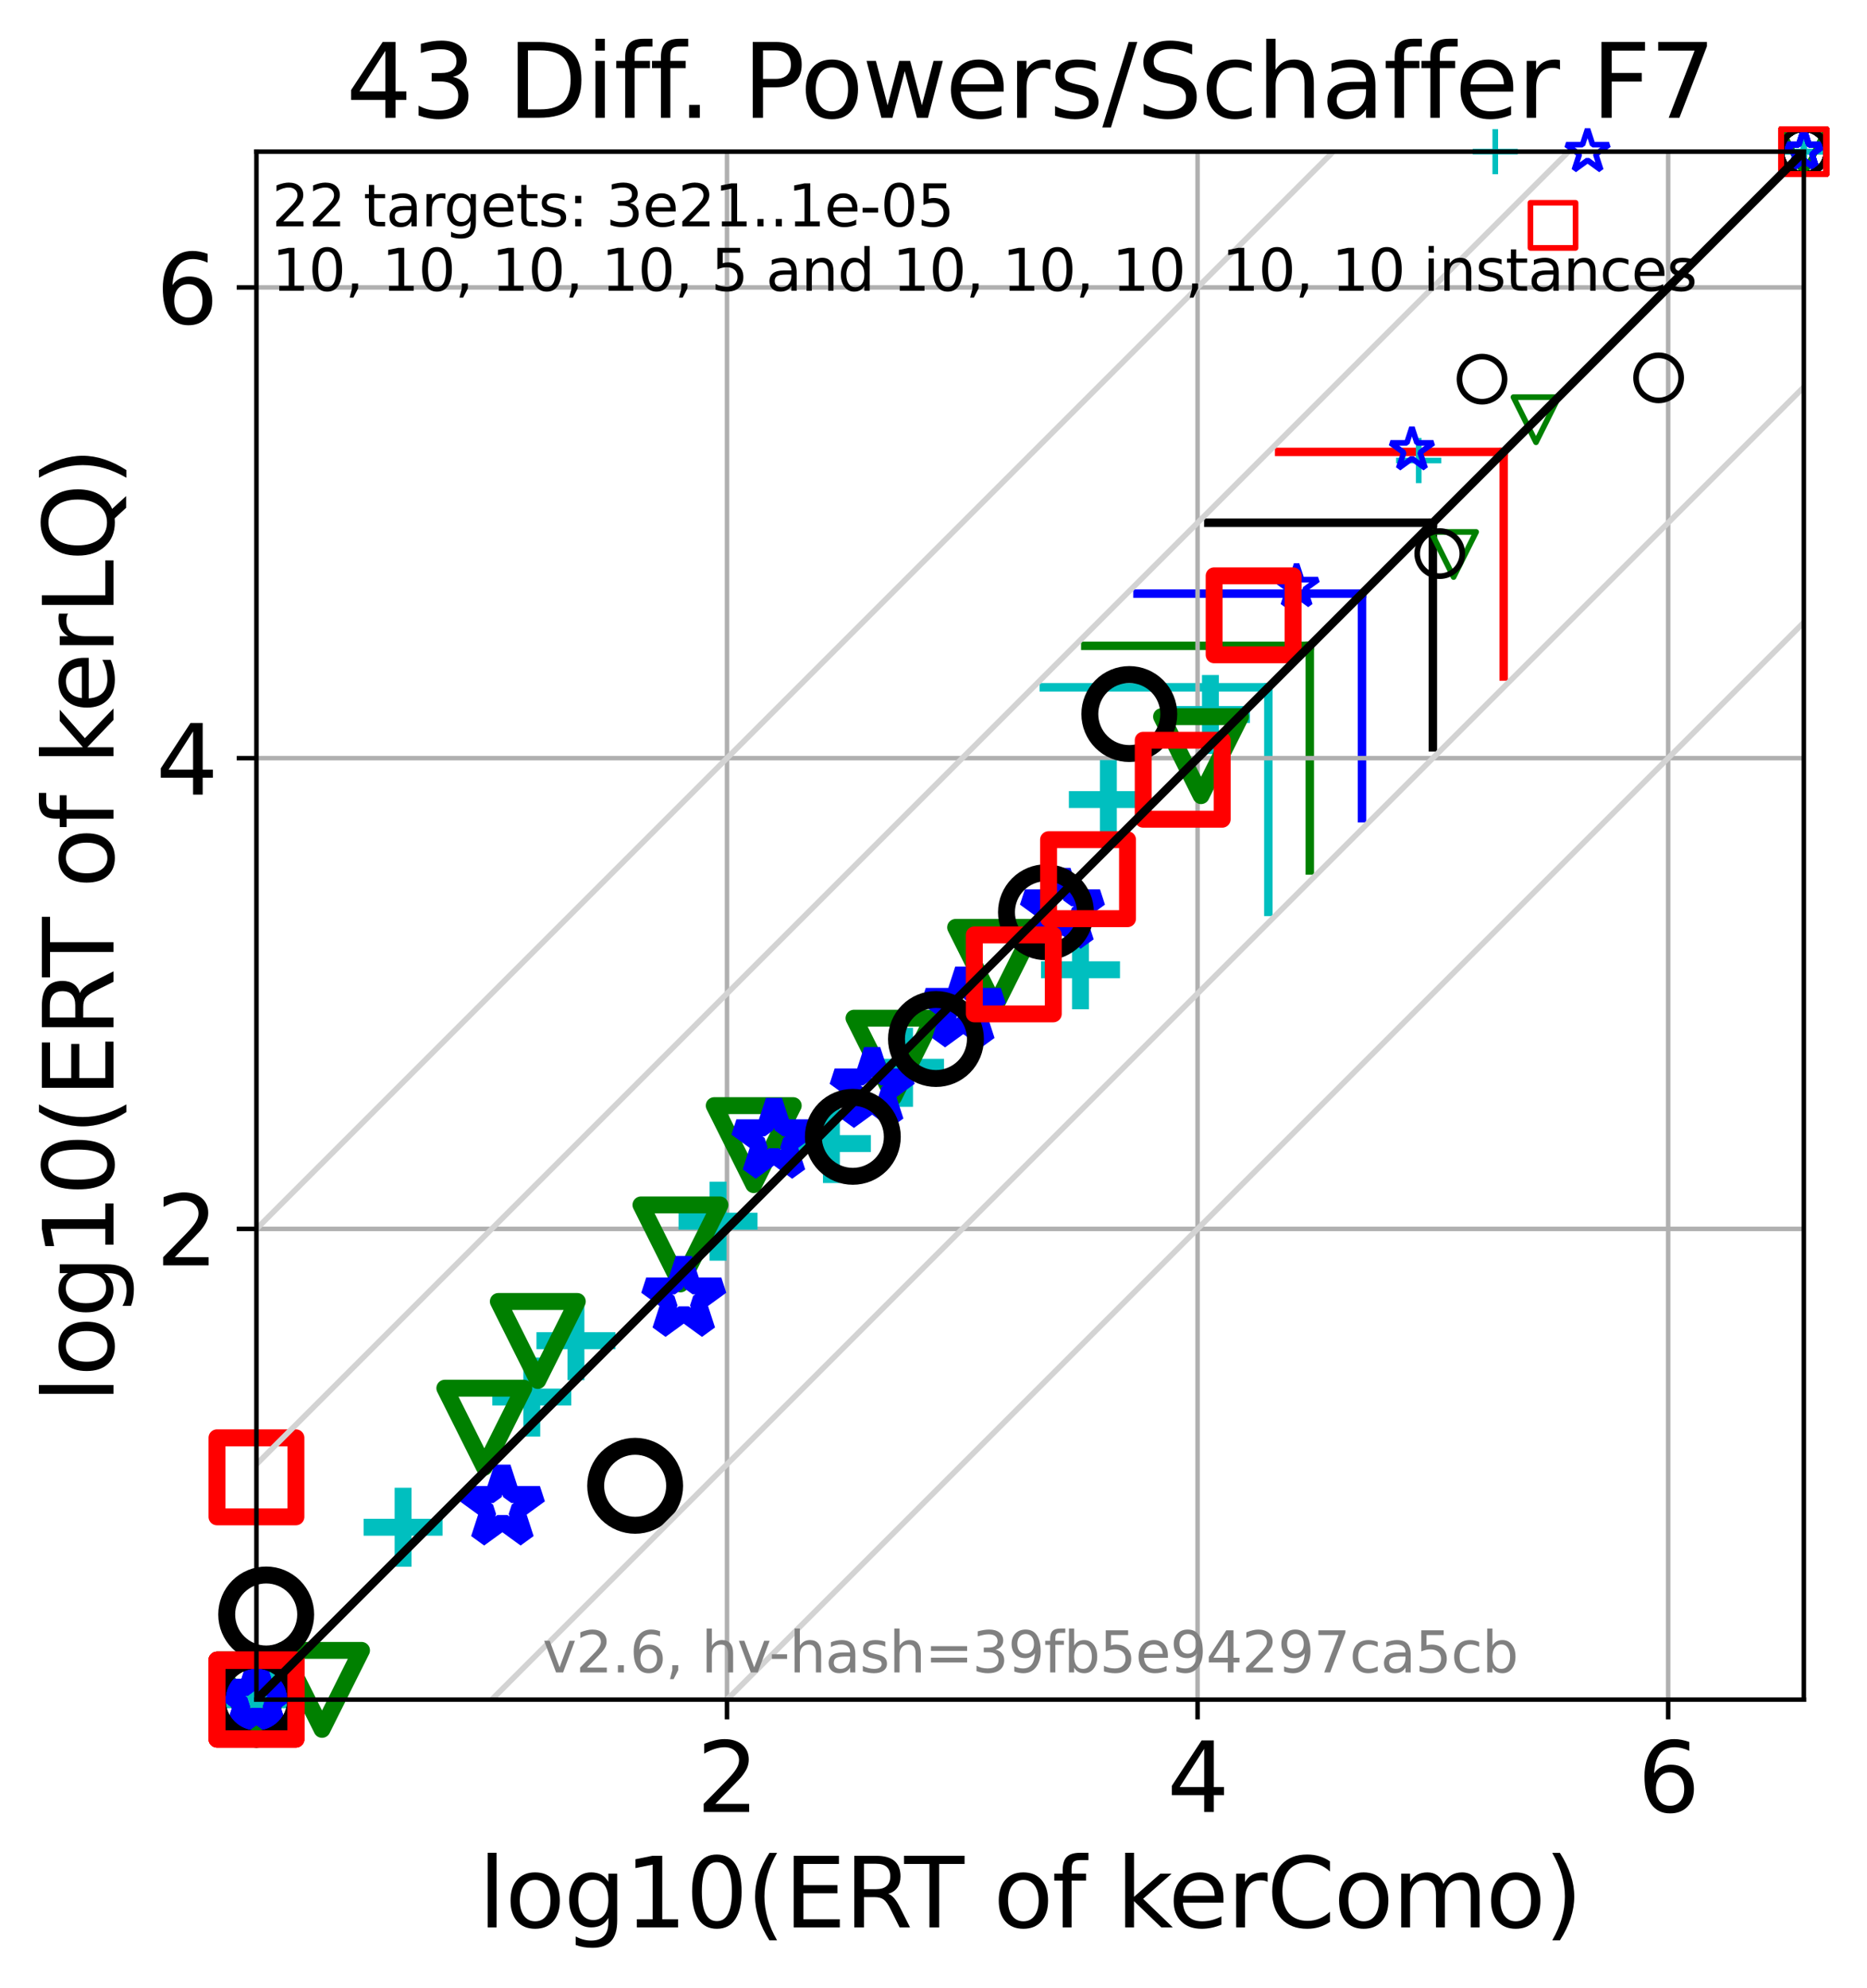 <?xml version="1.0" encoding="utf-8" standalone="no"?>
<!DOCTYPE svg PUBLIC "-//W3C//DTD SVG 1.1//EN"
  "http://www.w3.org/Graphics/SVG/1.1/DTD/svg11.dtd">
<svg xmlns:xlink="http://www.w3.org/1999/xlink" width="331.029pt" height="352.343pt" viewBox="0 0 331.029 352.343" xmlns="http://www.w3.org/2000/svg" version="1.1">
 <defs>
  <style type="text/css">*{stroke-linejoin: round; stroke-linecap: butt}</style>
 </defs>
 <g id="figure_1">
  <g id="patch_1">
   <path d="M 0 352.343 
L 331.029 352.343 
L 331.029 0 
L 0 0 
z
" style="fill: #ffffff"/>
  </g>
  <g id="axes_1">
   <g id="patch_2">
    <path d="M 45.469 301.237 
L 319.829 301.237 
L 319.829 26.877 
L 45.469 26.877 
z
" style="fill: #ffffff"/>
   </g>
   <g id="line2d_1">
    <path d="M 224.887 161.622 
L 224.887 121.815 
" clip-path="url(#pa79599a70b)" style="fill: none; stroke: #00bfbf; stroke-width: 1.5; stroke-linecap: square"/>
   </g>
   <g id="line2d_2">
    <path d="M 185.079 121.815 
L 224.887 121.815 
" clip-path="url(#pa79599a70b)" style="fill: none; stroke: #00bfbf; stroke-width: 1.5; stroke-linecap: square"/>
   </g>
   <g id="line2d_3">
    <path d="M 232.235 154.275 
L 232.235 114.467 
" clip-path="url(#pa79599a70b)" style="fill: none; stroke: #008000; stroke-width: 1.5; stroke-linecap: square"/>
   </g>
   <g id="line2d_4">
    <path d="M 192.427 114.467 
L 232.235 114.467 
" clip-path="url(#pa79599a70b)" style="fill: none; stroke: #008000; stroke-width: 1.5; stroke-linecap: square"/>
   </g>
   <g id="line2d_5">
    <path d="M 241.493 145.019 
L 241.493 105.212 
" clip-path="url(#pa79599a70b)" style="fill: none; stroke: #0000ff; stroke-width: 1.5; stroke-linecap: square"/>
   </g>
   <g id="line2d_6">
    <path d="M 201.685 105.212 
L 241.493 105.212 
" clip-path="url(#pa79599a70b)" style="fill: none; stroke: #0000ff; stroke-width: 1.5; stroke-linecap: square"/>
   </g>
   <g id="line2d_7">
    <path d="M 254.052 132.462 
L 254.052 92.654 
" clip-path="url(#pa79599a70b)" style="fill: none; stroke: #000000; stroke-width: 1.5; stroke-linecap: square"/>
   </g>
   <g id="line2d_8">
    <path d="M 214.245 92.654 
L 254.052 92.654 
" clip-path="url(#pa79599a70b)" style="fill: none; stroke: #000000; stroke-width: 1.5; stroke-linecap: square"/>
   </g>
   <g id="line2d_9">
    <path d="M 266.609 119.904 
L 266.609 80.096 
" clip-path="url(#pa79599a70b)" style="fill: none; stroke: #ff0000; stroke-width: 1.5; stroke-linecap: square"/>
   </g>
   <g id="line2d_10">
    <path d="M 226.802 80.096 
L 266.609 80.096 
" clip-path="url(#pa79599a70b)" style="fill: none; stroke: #ff0000; stroke-width: 1.5; stroke-linecap: square"/>
   </g>
   <g id="matplotlib.axis_1">
    <g id="xtick_1">
     <g id="line2d_11">
      <path d="M 128.902 301.237 
L 128.902 26.877 
" clip-path="url(#pa79599a70b)" style="fill: none; stroke: #b0b0b0; stroke-width: 0.8; stroke-linecap: square"/>
     </g>
     <g id="line2d_12">
      <defs>
       <path id="m51c7a27aa3" d="M 0 0 
L 0 3.5 
" style="stroke: #000000; stroke-width: 0.8"/>
      </defs>
      <g>
       <use xlink:href="#m51c7a27aa3" x="128.902" y="301.237" style="stroke: #000000; stroke-width: 0.8"/>
      </g>
     </g>
     <g id="text_1">
      <!-- 2 -->
      <g transform="translate(123.494 321.155) scale(0.17 -0.17)">
       <defs>
        <path id="DejaVuSans-32" d="M 1228 531 
L 3431 531 
L 3431 0 
L 469 0 
L 469 531 
Q 828 903 1448 1529 
Q 2069 2156 2228 2338 
Q 2531 2678 2651 2914 
Q 2772 3150 2772 3378 
Q 2772 3750 2511 3984 
Q 2250 4219 1831 4219 
Q 1534 4219 1204 4116 
Q 875 4013 500 3803 
L 500 4441 
Q 881 4594 1212 4672 
Q 1544 4750 1819 4750 
Q 2544 4750 2975 4387 
Q 3406 4025 3406 3419 
Q 3406 3131 3298 2873 
Q 3191 2616 2906 2266 
Q 2828 2175 2409 1742 
Q 1991 1309 1228 531 
z
" transform="scale(0.016)"/>
       </defs>
       <use xlink:href="#DejaVuSans-32"/>
      </g>
     </g>
    </g>
    <g id="xtick_2">
     <g id="line2d_13">
      <path d="M 212.336 301.237 
L 212.336 26.877 
" clip-path="url(#pa79599a70b)" style="fill: none; stroke: #b0b0b0; stroke-width: 0.8; stroke-linecap: square"/>
     </g>
     <g id="line2d_14">
      <g>
       <use xlink:href="#m51c7a27aa3" x="212.336" y="301.237" style="stroke: #000000; stroke-width: 0.8"/>
      </g>
     </g>
     <g id="text_2">
      <!-- 4 -->
      <g transform="translate(206.927 321.155) scale(0.17 -0.17)">
       <defs>
        <path id="DejaVuSans-34" d="M 2419 4116 
L 825 1625 
L 2419 1625 
L 2419 4116 
z
M 2253 4666 
L 3047 4666 
L 3047 1625 
L 3713 1625 
L 3713 1100 
L 3047 1100 
L 3047 0 
L 2419 0 
L 2419 1100 
L 313 1100 
L 313 1709 
L 2253 4666 
z
" transform="scale(0.016)"/>
       </defs>
       <use xlink:href="#DejaVuSans-34"/>
      </g>
     </g>
    </g>
    <g id="xtick_3">
     <g id="line2d_15">
      <path d="M 295.769 301.237 
L 295.769 26.877 
" clip-path="url(#pa79599a70b)" style="fill: none; stroke: #b0b0b0; stroke-width: 0.8; stroke-linecap: square"/>
     </g>
     <g id="line2d_16">
      <g>
       <use xlink:href="#m51c7a27aa3" x="295.769" y="301.237" style="stroke: #000000; stroke-width: 0.8"/>
      </g>
     </g>
     <g id="text_3">
      <!-- 6 -->
      <g transform="translate(290.361 321.155) scale(0.17 -0.17)">
       <defs>
        <path id="DejaVuSans-36" d="M 2113 2584 
Q 1688 2584 1439 2293 
Q 1191 2003 1191 1497 
Q 1191 994 1439 701 
Q 1688 409 2113 409 
Q 2538 409 2786 701 
Q 3034 994 3034 1497 
Q 3034 2003 2786 2293 
Q 2538 2584 2113 2584 
z
M 3366 4563 
L 3366 3988 
Q 3128 4100 2886 4159 
Q 2644 4219 2406 4219 
Q 1781 4219 1451 3797 
Q 1122 3375 1075 2522 
Q 1259 2794 1537 2939 
Q 1816 3084 2150 3084 
Q 2853 3084 3261 2657 
Q 3669 2231 3669 1497 
Q 3669 778 3244 343 
Q 2819 -91 2113 -91 
Q 1303 -91 875 529 
Q 447 1150 447 2328 
Q 447 3434 972 4092 
Q 1497 4750 2381 4750 
Q 2619 4750 2861 4703 
Q 3103 4656 3366 4563 
z
" transform="scale(0.016)"/>
       </defs>
       <use xlink:href="#DejaVuSans-36"/>
      </g>
     </g>
    </g>
    <g id="text_4">
     <!-- log10(ERT of kerComo) -->
     <g transform="translate(84.838 341.607) scale(0.17 -0.17)">
      <defs>
       <path id="DejaVuSans-6c" d="M 603 4863 
L 1178 4863 
L 1178 0 
L 603 0 
L 603 4863 
z
" transform="scale(0.016)"/>
       <path id="DejaVuSans-6f" d="M 1959 3097 
Q 1497 3097 1228 2736 
Q 959 2375 959 1747 
Q 959 1119 1226 758 
Q 1494 397 1959 397 
Q 2419 397 2687 759 
Q 2956 1122 2956 1747 
Q 2956 2369 2687 2733 
Q 2419 3097 1959 3097 
z
M 1959 3584 
Q 2709 3584 3137 3096 
Q 3566 2609 3566 1747 
Q 3566 888 3137 398 
Q 2709 -91 1959 -91 
Q 1206 -91 779 398 
Q 353 888 353 1747 
Q 353 2609 779 3096 
Q 1206 3584 1959 3584 
z
" transform="scale(0.016)"/>
       <path id="DejaVuSans-67" d="M 2906 1791 
Q 2906 2416 2648 2759 
Q 2391 3103 1925 3103 
Q 1463 3103 1205 2759 
Q 947 2416 947 1791 
Q 947 1169 1205 825 
Q 1463 481 1925 481 
Q 2391 481 2648 825 
Q 2906 1169 2906 1791 
z
M 3481 434 
Q 3481 -459 3084 -895 
Q 2688 -1331 1869 -1331 
Q 1566 -1331 1297 -1286 
Q 1028 -1241 775 -1147 
L 775 -588 
Q 1028 -725 1275 -790 
Q 1522 -856 1778 -856 
Q 2344 -856 2625 -561 
Q 2906 -266 2906 331 
L 2906 616 
Q 2728 306 2450 153 
Q 2172 0 1784 0 
Q 1141 0 747 490 
Q 353 981 353 1791 
Q 353 2603 747 3093 
Q 1141 3584 1784 3584 
Q 2172 3584 2450 3431 
Q 2728 3278 2906 2969 
L 2906 3500 
L 3481 3500 
L 3481 434 
z
" transform="scale(0.016)"/>
       <path id="DejaVuSans-31" d="M 794 531 
L 1825 531 
L 1825 4091 
L 703 3866 
L 703 4441 
L 1819 4666 
L 2450 4666 
L 2450 531 
L 3481 531 
L 3481 0 
L 794 0 
L 794 531 
z
" transform="scale(0.016)"/>
       <path id="DejaVuSans-30" d="M 2034 4250 
Q 1547 4250 1301 3770 
Q 1056 3291 1056 2328 
Q 1056 1369 1301 889 
Q 1547 409 2034 409 
Q 2525 409 2770 889 
Q 3016 1369 3016 2328 
Q 3016 3291 2770 3770 
Q 2525 4250 2034 4250 
z
M 2034 4750 
Q 2819 4750 3233 4129 
Q 3647 3509 3647 2328 
Q 3647 1150 3233 529 
Q 2819 -91 2034 -91 
Q 1250 -91 836 529 
Q 422 1150 422 2328 
Q 422 3509 836 4129 
Q 1250 4750 2034 4750 
z
" transform="scale(0.016)"/>
       <path id="DejaVuSans-28" d="M 1984 4856 
Q 1566 4138 1362 3434 
Q 1159 2731 1159 2009 
Q 1159 1288 1364 580 
Q 1569 -128 1984 -844 
L 1484 -844 
Q 1016 -109 783 600 
Q 550 1309 550 2009 
Q 550 2706 781 3412 
Q 1013 4119 1484 4856 
L 1984 4856 
z
" transform="scale(0.016)"/>
       <path id="DejaVuSans-45" d="M 628 4666 
L 3578 4666 
L 3578 4134 
L 1259 4134 
L 1259 2753 
L 3481 2753 
L 3481 2222 
L 1259 2222 
L 1259 531 
L 3634 531 
L 3634 0 
L 628 0 
L 628 4666 
z
" transform="scale(0.016)"/>
       <path id="DejaVuSans-52" d="M 2841 2188 
Q 3044 2119 3236 1894 
Q 3428 1669 3622 1275 
L 4263 0 
L 3584 0 
L 2988 1197 
Q 2756 1666 2539 1819 
Q 2322 1972 1947 1972 
L 1259 1972 
L 1259 0 
L 628 0 
L 628 4666 
L 2053 4666 
Q 2853 4666 3247 4331 
Q 3641 3997 3641 3322 
Q 3641 2881 3436 2590 
Q 3231 2300 2841 2188 
z
M 1259 4147 
L 1259 2491 
L 2053 2491 
Q 2509 2491 2742 2702 
Q 2975 2913 2975 3322 
Q 2975 3731 2742 3939 
Q 2509 4147 2053 4147 
L 1259 4147 
z
" transform="scale(0.016)"/>
       <path id="DejaVuSans-54" d="M -19 4666 
L 3928 4666 
L 3928 4134 
L 2272 4134 
L 2272 0 
L 1638 0 
L 1638 4134 
L -19 4134 
L -19 4666 
z
" transform="scale(0.016)"/>
       <path id="DejaVuSans-20" transform="scale(0.016)"/>
       <path id="DejaVuSans-66" d="M 2375 4863 
L 2375 4384 
L 1825 4384 
Q 1516 4384 1395 4259 
Q 1275 4134 1275 3809 
L 1275 3500 
L 2222 3500 
L 2222 3053 
L 1275 3053 
L 1275 0 
L 697 0 
L 697 3053 
L 147 3053 
L 147 3500 
L 697 3500 
L 697 3744 
Q 697 4328 969 4595 
Q 1241 4863 1831 4863 
L 2375 4863 
z
" transform="scale(0.016)"/>
       <path id="DejaVuSans-6b" d="M 581 4863 
L 1159 4863 
L 1159 1991 
L 2875 3500 
L 3609 3500 
L 1753 1863 
L 3688 0 
L 2938 0 
L 1159 1709 
L 1159 0 
L 581 0 
L 581 4863 
z
" transform="scale(0.016)"/>
       <path id="DejaVuSans-65" d="M 3597 1894 
L 3597 1613 
L 953 1613 
Q 991 1019 1311 708 
Q 1631 397 2203 397 
Q 2534 397 2845 478 
Q 3156 559 3463 722 
L 3463 178 
Q 3153 47 2828 -22 
Q 2503 -91 2169 -91 
Q 1331 -91 842 396 
Q 353 884 353 1716 
Q 353 2575 817 3079 
Q 1281 3584 2069 3584 
Q 2775 3584 3186 3129 
Q 3597 2675 3597 1894 
z
M 3022 2063 
Q 3016 2534 2758 2815 
Q 2500 3097 2075 3097 
Q 1594 3097 1305 2825 
Q 1016 2553 972 2059 
L 3022 2063 
z
" transform="scale(0.016)"/>
       <path id="DejaVuSans-72" d="M 2631 2963 
Q 2534 3019 2420 3045 
Q 2306 3072 2169 3072 
Q 1681 3072 1420 2755 
Q 1159 2438 1159 1844 
L 1159 0 
L 581 0 
L 581 3500 
L 1159 3500 
L 1159 2956 
Q 1341 3275 1631 3429 
Q 1922 3584 2338 3584 
Q 2397 3584 2469 3576 
Q 2541 3569 2628 3553 
L 2631 2963 
z
" transform="scale(0.016)"/>
       <path id="DejaVuSans-43" d="M 4122 4306 
L 4122 3641 
Q 3803 3938 3442 4084 
Q 3081 4231 2675 4231 
Q 1875 4231 1450 3742 
Q 1025 3253 1025 2328 
Q 1025 1406 1450 917 
Q 1875 428 2675 428 
Q 3081 428 3442 575 
Q 3803 722 4122 1019 
L 4122 359 
Q 3791 134 3420 21 
Q 3050 -91 2638 -91 
Q 1578 -91 968 557 
Q 359 1206 359 2328 
Q 359 3453 968 4101 
Q 1578 4750 2638 4750 
Q 3056 4750 3426 4639 
Q 3797 4528 4122 4306 
z
" transform="scale(0.016)"/>
       <path id="DejaVuSans-6d" d="M 3328 2828 
Q 3544 3216 3844 3400 
Q 4144 3584 4550 3584 
Q 5097 3584 5394 3201 
Q 5691 2819 5691 2113 
L 5691 0 
L 5113 0 
L 5113 2094 
Q 5113 2597 4934 2840 
Q 4756 3084 4391 3084 
Q 3944 3084 3684 2787 
Q 3425 2491 3425 1978 
L 3425 0 
L 2847 0 
L 2847 2094 
Q 2847 2600 2669 2842 
Q 2491 3084 2119 3084 
Q 1678 3084 1418 2786 
Q 1159 2488 1159 1978 
L 1159 0 
L 581 0 
L 581 3500 
L 1159 3500 
L 1159 2956 
Q 1356 3278 1631 3431 
Q 1906 3584 2284 3584 
Q 2666 3584 2933 3390 
Q 3200 3197 3328 2828 
z
" transform="scale(0.016)"/>
       <path id="DejaVuSans-29" d="M 513 4856 
L 1013 4856 
Q 1481 4119 1714 3412 
Q 1947 2706 1947 2009 
Q 1947 1309 1714 600 
Q 1481 -109 1013 -844 
L 513 -844 
Q 928 -128 1133 580 
Q 1338 1288 1338 2009 
Q 1338 2731 1133 3434 
Q 928 4138 513 4856 
z
" transform="scale(0.016)"/>
      </defs>
      <use xlink:href="#DejaVuSans-6c"/>
      <use xlink:href="#DejaVuSans-6f" x="27.783"/>
      <use xlink:href="#DejaVuSans-67" x="88.965"/>
      <use xlink:href="#DejaVuSans-31" x="152.441"/>
      <use xlink:href="#DejaVuSans-30" x="216.064"/>
      <use xlink:href="#DejaVuSans-28" x="279.688"/>
      <use xlink:href="#DejaVuSans-45" x="318.701"/>
      <use xlink:href="#DejaVuSans-52" x="381.885"/>
      <use xlink:href="#DejaVuSans-54" x="444.117"/>
      <use xlink:href="#DejaVuSans-20" x="505.201"/>
      <use xlink:href="#DejaVuSans-6f" x="536.988"/>
      <use xlink:href="#DejaVuSans-66" x="598.17"/>
      <use xlink:href="#DejaVuSans-20" x="633.375"/>
      <use xlink:href="#DejaVuSans-6b" x="665.162"/>
      <use xlink:href="#DejaVuSans-65" x="719.447"/>
      <use xlink:href="#DejaVuSans-72" x="780.971"/>
      <use xlink:href="#DejaVuSans-43" x="822.084"/>
      <use xlink:href="#DejaVuSans-6f" x="891.908"/>
      <use xlink:href="#DejaVuSans-6d" x="953.09"/>
      <use xlink:href="#DejaVuSans-6f" x="1050.502"/>
      <use xlink:href="#DejaVuSans-29" x="1111.684"/>
     </g>
    </g>
   </g>
   <g id="matplotlib.axis_2">
    <g id="ytick_1">
     <g id="line2d_17">
      <path d="M 45.469 217.804 
L 319.829 217.804 
" clip-path="url(#pa79599a70b)" style="fill: none; stroke: #b0b0b0; stroke-width: 0.8; stroke-linecap: square"/>
     </g>
     <g id="line2d_18">
      <defs>
       <path id="mf2e6b40dff" d="M 0 0 
L -3.5 0 
" style="stroke: #000000; stroke-width: 0.8"/>
      </defs>
      <g>
       <use xlink:href="#mf2e6b40dff" x="45.469" y="217.804" style="stroke: #000000; stroke-width: 0.8"/>
      </g>
     </g>
     <g id="text_5">
      <!-- 2 -->
      <g transform="translate(27.653 224.263) scale(0.17 -0.17)">
       <use xlink:href="#DejaVuSans-32"/>
      </g>
     </g>
    </g>
    <g id="ytick_2">
     <g id="line2d_19">
      <path d="M 45.469 134.371 
L 319.829 134.371 
" clip-path="url(#pa79599a70b)" style="fill: none; stroke: #b0b0b0; stroke-width: 0.8; stroke-linecap: square"/>
     </g>
     <g id="line2d_20">
      <g>
       <use xlink:href="#mf2e6b40dff" x="45.469" y="134.371" style="stroke: #000000; stroke-width: 0.8"/>
      </g>
     </g>
     <g id="text_6">
      <!-- 4 -->
      <g transform="translate(27.653 140.829) scale(0.17 -0.17)">
       <use xlink:href="#DejaVuSans-34"/>
      </g>
     </g>
    </g>
    <g id="ytick_3">
     <g id="line2d_21">
      <path d="M 45.469 50.938 
L 319.829 50.938 
" clip-path="url(#pa79599a70b)" style="fill: none; stroke: #b0b0b0; stroke-width: 0.8; stroke-linecap: square"/>
     </g>
     <g id="line2d_22">
      <g>
       <use xlink:href="#mf2e6b40dff" x="45.469" y="50.938" style="stroke: #000000; stroke-width: 0.8"/>
      </g>
     </g>
     <g id="text_7">
      <!-- 6 -->
      <g transform="translate(27.653 57.396) scale(0.17 -0.17)">
       <use xlink:href="#DejaVuSans-36"/>
      </g>
     </g>
    </g>
    <g id="text_8">
     <!-- log10(ERT of kerLQ) -->
     <g transform="translate(20.117 248.679) rotate(-90) scale(0.17 -0.17)">
      <defs>
       <path id="DejaVuSans-4c" d="M 628 4666 
L 1259 4666 
L 1259 531 
L 3531 531 
L 3531 0 
L 628 0 
L 628 4666 
z
" transform="scale(0.016)"/>
       <path id="DejaVuSans-51" d="M 2522 4238 
Q 1834 4238 1429 3725 
Q 1025 3213 1025 2328 
Q 1025 1447 1429 934 
Q 1834 422 2522 422 
Q 3209 422 3611 934 
Q 4013 1447 4013 2328 
Q 4013 3213 3611 3725 
Q 3209 4238 2522 4238 
z
M 3406 84 
L 4238 -825 
L 3475 -825 
L 2784 -78 
Q 2681 -84 2626 -87 
Q 2572 -91 2522 -91 
Q 1538 -91 948 567 
Q 359 1225 359 2328 
Q 359 3434 948 4092 
Q 1538 4750 2522 4750 
Q 3503 4750 4090 4092 
Q 4678 3434 4678 2328 
Q 4678 1516 4351 937 
Q 4025 359 3406 84 
z
" transform="scale(0.016)"/>
      </defs>
      <use xlink:href="#DejaVuSans-6c"/>
      <use xlink:href="#DejaVuSans-6f" x="27.783"/>
      <use xlink:href="#DejaVuSans-67" x="88.965"/>
      <use xlink:href="#DejaVuSans-31" x="152.441"/>
      <use xlink:href="#DejaVuSans-30" x="216.064"/>
      <use xlink:href="#DejaVuSans-28" x="279.688"/>
      <use xlink:href="#DejaVuSans-45" x="318.701"/>
      <use xlink:href="#DejaVuSans-52" x="381.885"/>
      <use xlink:href="#DejaVuSans-54" x="444.117"/>
      <use xlink:href="#DejaVuSans-20" x="505.201"/>
      <use xlink:href="#DejaVuSans-6f" x="536.988"/>
      <use xlink:href="#DejaVuSans-66" x="598.17"/>
      <use xlink:href="#DejaVuSans-20" x="633.375"/>
      <use xlink:href="#DejaVuSans-6b" x="665.162"/>
      <use xlink:href="#DejaVuSans-65" x="719.447"/>
      <use xlink:href="#DejaVuSans-72" x="780.971"/>
      <use xlink:href="#DejaVuSans-4c" x="822.084"/>
      <use xlink:href="#DejaVuSans-51" x="877.797"/>
      <use xlink:href="#DejaVuSans-29" x="956.508"/>
     </g>
    </g>
   </g>
   <g id="line2d_23">
    <defs>
     <path id="mf95faba31b" d="M -7 0 
L 7 0 
M 0 7 
L 0 -7 
" style="stroke: #00bfbf; stroke-width: 3"/>
    </defs>
    <g>
     <use xlink:href="#mf95faba31b" x="45.469" y="301.237" style="fill-opacity: 0; stroke: #00bfbf; stroke-width: 3"/>
     <use xlink:href="#mf95faba31b" x="45.469" y="301.237" style="fill-opacity: 0; stroke: #00bfbf; stroke-width: 3"/>
     <use xlink:href="#mf95faba31b" x="47.196" y="299.51" style="fill-opacity: 0; stroke: #00bfbf; stroke-width: 3"/>
     <use xlink:href="#mf95faba31b" x="71.469" y="270.684" style="fill-opacity: 0; stroke: #00bfbf; stroke-width: 3"/>
     <use xlink:href="#mf95faba31b" x="94.288" y="247.608" style="fill-opacity: 0; stroke: #00bfbf; stroke-width: 3"/>
     <use xlink:href="#mf95faba31b" x="102.118" y="237.617" style="fill-opacity: 0; stroke: #00bfbf; stroke-width: 3"/>
     <use xlink:href="#mf95faba31b" x="127.313" y="216.443" style="fill-opacity: 0; stroke: #00bfbf; stroke-width: 3"/>
     <use xlink:href="#mf95faba31b" x="147.413" y="202.682" style="fill-opacity: 0; stroke: #00bfbf; stroke-width: 3"/>
     <use xlink:href="#mf95faba31b" x="160.381" y="189.175" style="fill-opacity: 0; stroke: #00bfbf; stroke-width: 3"/>
     <use xlink:href="#mf95faba31b" x="191.579" y="171.882" style="fill-opacity: 0; stroke: #00bfbf; stroke-width: 3"/>
     <use xlink:href="#mf95faba31b" x="196.517" y="141.711" style="fill-opacity: 0; stroke: #00bfbf; stroke-width: 3"/>
     <use xlink:href="#mf95faba31b" x="214.616" y="126.641" style="fill-opacity: 0; stroke: #00bfbf; stroke-width: 3"/>
    </g>
   </g>
   <g id="line2d_24">
    <defs>
     <path id="m3bd578d298" d="M -4 0 
L 4 0 
M 0 4 
L 0 -4 
" style="stroke: #00bfbf"/>
    </defs>
    <g>
     <use xlink:href="#m3bd578d298" x="251.543" y="81.624" style="fill-opacity: 0; stroke: #00bfbf"/>
    </g>
   </g>
   <g id="line2d_25">
    <g>
     <use xlink:href="#m3bd578d298" x="265.119" y="26.877" style="fill-opacity: 0; stroke: #00bfbf"/>
    </g>
   </g>
   <g id="line2d_26">
    <g>
     <use xlink:href="#m3bd578d298" x="319.829" y="26.877" style="fill-opacity: 0; stroke: #00bfbf"/>
     <use xlink:href="#m3bd578d298" x="319.829" y="26.877" style="fill-opacity: 0; stroke: #00bfbf"/>
     <use xlink:href="#m3bd578d298" x="319.829" y="26.877" style="fill-opacity: 0; stroke: #00bfbf"/>
     <use xlink:href="#m3bd578d298" x="319.829" y="26.877" style="fill-opacity: 0; stroke: #00bfbf"/>
     <use xlink:href="#m3bd578d298" x="319.829" y="26.877" style="fill-opacity: 0; stroke: #00bfbf"/>
     <use xlink:href="#m3bd578d298" x="319.829" y="26.877" style="fill-opacity: 0; stroke: #00bfbf"/>
     <use xlink:href="#m3bd578d298" x="319.829" y="26.877" style="fill-opacity: 0; stroke: #00bfbf"/>
     <use xlink:href="#m3bd578d298" x="319.829" y="26.877" style="fill-opacity: 0; stroke: #00bfbf"/>
    </g>
   </g>
   <g id="line2d_27">
    <defs>
     <path id="m21c36e43d3" d="M -0 7 
L 7 -7 
L -7 -7 
z
" style="stroke: #008000; stroke-width: 3; stroke-linejoin: miter"/>
    </defs>
    <g>
     <use xlink:href="#m21c36e43d3" x="45.469" y="301.237" style="fill-opacity: 0; stroke: #008000; stroke-width: 3; stroke-linejoin: miter"/>
     <use xlink:href="#m21c36e43d3" x="45.469" y="301.237" style="fill-opacity: 0; stroke: #008000; stroke-width: 3; stroke-linejoin: miter"/>
     <use xlink:href="#m21c36e43d3" x="57.098" y="299.51" style="fill-opacity: 0; stroke: #008000; stroke-width: 3; stroke-linejoin: miter"/>
     <use xlink:href="#m21c36e43d3" x="85.871" y="253.04" style="fill-opacity: 0; stroke: #008000; stroke-width: 3; stroke-linejoin: miter"/>
     <use xlink:href="#m21c36e43d3" x="95.358" y="237.672" style="fill-opacity: 0; stroke: #008000; stroke-width: 3; stroke-linejoin: miter"/>
     <use xlink:href="#m21c36e43d3" x="120.646" y="220.558" style="fill-opacity: 0; stroke: #008000; stroke-width: 3; stroke-linejoin: miter"/>
     <use xlink:href="#m21c36e43d3" x="133.642" y="202.96" style="fill-opacity: 0; stroke: #008000; stroke-width: 3; stroke-linejoin: miter"/>
     <use xlink:href="#m21c36e43d3" x="158.42" y="187.464" style="fill-opacity: 0; stroke: #008000; stroke-width: 3; stroke-linejoin: miter"/>
     <use xlink:href="#m21c36e43d3" x="176.438" y="171.369" style="fill-opacity: 0; stroke: #008000; stroke-width: 3; stroke-linejoin: miter"/>
     <use xlink:href="#m21c36e43d3" x="212.952" y="134.017" style="fill-opacity: 0; stroke: #008000; stroke-width: 3; stroke-linejoin: miter"/>
    </g>
   </g>
   <g id="line2d_28">
    <defs>
     <path id="mfdd1ccafe0" d="M -0 4 
L 4 -4 
L -4 -4 
z
" style="stroke: #008000; stroke-linejoin: miter"/>
    </defs>
    <g>
     <use xlink:href="#mfdd1ccafe0" x="257.728" y="98.279" style="fill-opacity: 0; stroke: #008000; stroke-linejoin: miter"/>
     <use xlink:href="#mfdd1ccafe0" x="272.34" y="74.389" style="fill-opacity: 0; stroke: #008000; stroke-linejoin: miter"/>
    </g>
   </g>
   <g id="line2d_29">
    <g>
     <use xlink:href="#mfdd1ccafe0" x="319.829" y="26.877" style="fill-opacity: 0; stroke: #008000; stroke-linejoin: miter"/>
     <use xlink:href="#mfdd1ccafe0" x="319.829" y="26.877" style="fill-opacity: 0; stroke: #008000; stroke-linejoin: miter"/>
     <use xlink:href="#mfdd1ccafe0" x="319.829" y="26.877" style="fill-opacity: 0; stroke: #008000; stroke-linejoin: miter"/>
     <use xlink:href="#mfdd1ccafe0" x="319.829" y="26.877" style="fill-opacity: 0; stroke: #008000; stroke-linejoin: miter"/>
     <use xlink:href="#mfdd1ccafe0" x="319.829" y="26.877" style="fill-opacity: 0; stroke: #008000; stroke-linejoin: miter"/>
     <use xlink:href="#mfdd1ccafe0" x="319.829" y="26.877" style="fill-opacity: 0; stroke: #008000; stroke-linejoin: miter"/>
     <use xlink:href="#mfdd1ccafe0" x="319.829" y="26.877" style="fill-opacity: 0; stroke: #008000; stroke-linejoin: miter"/>
     <use xlink:href="#mfdd1ccafe0" x="319.829" y="26.877" style="fill-opacity: 0; stroke: #008000; stroke-linejoin: miter"/>
     <use xlink:href="#mfdd1ccafe0" x="319.829" y="26.877" style="fill-opacity: 0; stroke: #008000; stroke-linejoin: miter"/>
     <use xlink:href="#mfdd1ccafe0" x="319.829" y="26.877" style="fill-opacity: 0; stroke: #008000; stroke-linejoin: miter"/>
    </g>
   </g>
   <g id="line2d_30">
    <defs>
     <path id="mee45892f9f" d="M 0 -7 
L -1.572 -2.163 
L -6.657 -2.163 
L -2.543 0.826 
L -4.114 5.663 
L -0 2.674 
L 4.114 5.663 
L 2.543 0.826 
L 6.657 -2.163 
L 1.572 -2.163 
z
" style="stroke: #0000ff; stroke-width: 3; stroke-linejoin: bevel"/>
    </defs>
    <g>
     <use xlink:href="#mee45892f9f" x="45.469" y="301.237" style="fill-opacity: 0; stroke: #0000ff; stroke-width: 3; stroke-linejoin: bevel"/>
     <use xlink:href="#mee45892f9f" x="45.469" y="301.237" style="fill-opacity: 0; stroke: #0000ff; stroke-width: 3; stroke-linejoin: bevel"/>
     <use xlink:href="#mee45892f9f" x="45.469" y="301.237" style="fill-opacity: 0; stroke: #0000ff; stroke-width: 3; stroke-linejoin: bevel"/>
     <use xlink:href="#mee45892f9f" x="89.076" y="267.049" style="fill-opacity: 0; stroke: #0000ff; stroke-width: 3; stroke-linejoin: bevel"/>
     <use xlink:href="#mee45892f9f" x="121.236" y="230.074" style="fill-opacity: 0; stroke: #0000ff; stroke-width: 3; stroke-linejoin: bevel"/>
     <use xlink:href="#mee45892f9f" x="137.224" y="202.049" style="fill-opacity: 0; stroke: #0000ff; stroke-width: 3; stroke-linejoin: bevel"/>
     <use xlink:href="#mee45892f9f" x="154.641" y="193.04" style="fill-opacity: 0; stroke: #0000ff; stroke-width: 3; stroke-linejoin: bevel"/>
     <use xlink:href="#mee45892f9f" x="170.797" y="178.765" style="fill-opacity: 0; stroke: #0000ff; stroke-width: 3; stroke-linejoin: bevel"/>
     <use xlink:href="#mee45892f9f" x="188.378" y="161.283" style="fill-opacity: 0; stroke: #0000ff; stroke-width: 3; stroke-linejoin: bevel"/>
    </g>
   </g>
   <g id="line2d_31">
    <defs>
     <path id="ma8daf51e71" d="M 0 -4 
L -0.898 -1.236 
L -3.804 -1.236 
L -1.453 0.472 
L -2.351 3.236 
L -0 1.528 
L 2.351 3.236 
L 1.453 0.472 
L 3.804 -1.236 
L 0.898 -1.236 
z
" style="stroke: #0000ff; stroke-linejoin: bevel"/>
    </defs>
    <g>
     <use xlink:href="#ma8daf51e71" x="229.892" y="103.972" style="fill-opacity: 0; stroke: #0000ff; stroke-linejoin: bevel"/>
     <use xlink:href="#ma8daf51e71" x="250.342" y="79.735" style="fill-opacity: 0; stroke: #0000ff; stroke-linejoin: bevel"/>
    </g>
   </g>
   <g id="line2d_32">
    <g>
     <use xlink:href="#ma8daf51e71" x="281.482" y="26.877" style="fill-opacity: 0; stroke: #0000ff; stroke-linejoin: bevel"/>
    </g>
   </g>
   <g id="line2d_33">
    <g>
     <use xlink:href="#ma8daf51e71" x="319.829" y="26.877" style="fill-opacity: 0; stroke: #0000ff; stroke-linejoin: bevel"/>
     <use xlink:href="#ma8daf51e71" x="319.829" y="26.877" style="fill-opacity: 0; stroke: #0000ff; stroke-linejoin: bevel"/>
     <use xlink:href="#ma8daf51e71" x="319.829" y="26.877" style="fill-opacity: 0; stroke: #0000ff; stroke-linejoin: bevel"/>
     <use xlink:href="#ma8daf51e71" x="319.829" y="26.877" style="fill-opacity: 0; stroke: #0000ff; stroke-linejoin: bevel"/>
     <use xlink:href="#ma8daf51e71" x="319.829" y="26.877" style="fill-opacity: 0; stroke: #0000ff; stroke-linejoin: bevel"/>
     <use xlink:href="#ma8daf51e71" x="319.829" y="26.877" style="fill-opacity: 0; stroke: #0000ff; stroke-linejoin: bevel"/>
     <use xlink:href="#ma8daf51e71" x="319.829" y="26.877" style="fill-opacity: 0; stroke: #0000ff; stroke-linejoin: bevel"/>
     <use xlink:href="#ma8daf51e71" x="319.829" y="26.877" style="fill-opacity: 0; stroke: #0000ff; stroke-linejoin: bevel"/>
     <use xlink:href="#ma8daf51e71" x="319.829" y="26.877" style="fill-opacity: 0; stroke: #0000ff; stroke-linejoin: bevel"/>
     <use xlink:href="#ma8daf51e71" x="319.829" y="26.877" style="fill-opacity: 0; stroke: #0000ff; stroke-linejoin: bevel"/>
    </g>
   </g>
   <g id="line2d_34">
    <defs>
     <path id="m35fdcfbc26" d="M 0 7 
C 1.856 7 3.637 6.262 4.95 4.95 
C 6.262 3.637 7 1.856 7 0 
C 7 -1.856 6.262 -3.637 4.95 -4.95 
C 3.637 -6.262 1.856 -7 0 -7 
C -1.856 -7 -3.637 -6.262 -4.95 -4.95 
C -6.262 -3.637 -7 -1.856 -7 0 
C -7 1.856 -6.262 3.637 -4.95 4.95 
C -3.637 6.262 -1.856 7 0 7 
z
" style="stroke: #000000; stroke-width: 3"/>
    </defs>
    <g>
     <use xlink:href="#m35fdcfbc26" x="45.469" y="301.237" style="fill-opacity: 0; stroke: #000000; stroke-width: 3"/>
     <use xlink:href="#m35fdcfbc26" x="45.469" y="301.237" style="fill-opacity: 0; stroke: #000000; stroke-width: 3"/>
     <use xlink:href="#m35fdcfbc26" x="45.469" y="301.237" style="fill-opacity: 0; stroke: #000000; stroke-width: 3"/>
     <use xlink:href="#m35fdcfbc26" x="47.196" y="286.147" style="fill-opacity: 0; stroke: #000000; stroke-width: 3"/>
     <use xlink:href="#m35fdcfbc26" x="112.616" y="263.338" style="fill-opacity: 0; stroke: #000000; stroke-width: 3"/>
     <use xlink:href="#m35fdcfbc26" x="151.212" y="201.488" style="fill-opacity: 0; stroke: #000000; stroke-width: 3"/>
     <use xlink:href="#m35fdcfbc26" x="165.952" y="184.15" style="fill-opacity: 0; stroke: #000000; stroke-width: 3"/>
     <use xlink:href="#m35fdcfbc26" x="185.455" y="161.682" style="fill-opacity: 0; stroke: #000000; stroke-width: 3"/>
     <use xlink:href="#m35fdcfbc26" x="200.232" y="126.555" style="fill-opacity: 0; stroke: #000000; stroke-width: 3"/>
    </g>
   </g>
   <g id="line2d_35">
    <defs>
     <path id="m465daa6ef5" d="M 0 4 
C 1.061 4 2.078 3.579 2.828 2.828 
C 3.579 2.078 4 1.061 4 0 
C 4 -1.061 3.579 -2.078 2.828 -2.828 
C 2.078 -3.579 1.061 -4 0 -4 
C -1.061 -4 -2.078 -3.579 -2.828 -2.828 
C -3.579 -2.078 -4 -1.061 -4 0 
C -4 1.061 -3.579 2.078 -2.828 2.828 
C -2.078 3.579 -1.061 4 0 4 
z
" style="stroke: #000000"/>
    </defs>
    <g>
     <use xlink:href="#m465daa6ef5" x="255.276" y="98.121" style="fill-opacity: 0; stroke: #000000"/>
     <use xlink:href="#m465daa6ef5" x="262.772" y="67.201" style="fill-opacity: 0; stroke: #000000"/>
     <use xlink:href="#m465daa6ef5" x="294.081" y="66.97" style="fill-opacity: 0; stroke: #000000"/>
    </g>
   </g>
   <g id="line2d_36">
    <g>
     <use xlink:href="#m465daa6ef5" x="319.829" y="26.877" style="fill-opacity: 0; stroke: #000000"/>
     <use xlink:href="#m465daa6ef5" x="319.829" y="26.877" style="fill-opacity: 0; stroke: #000000"/>
     <use xlink:href="#m465daa6ef5" x="319.829" y="26.877" style="fill-opacity: 0; stroke: #000000"/>
     <use xlink:href="#m465daa6ef5" x="319.829" y="26.877" style="fill-opacity: 0; stroke: #000000"/>
     <use xlink:href="#m465daa6ef5" x="319.829" y="26.877" style="fill-opacity: 0; stroke: #000000"/>
     <use xlink:href="#m465daa6ef5" x="319.829" y="26.877" style="fill-opacity: 0; stroke: #000000"/>
     <use xlink:href="#m465daa6ef5" x="319.829" y="26.877" style="fill-opacity: 0; stroke: #000000"/>
     <use xlink:href="#m465daa6ef5" x="319.829" y="26.877" style="fill-opacity: 0; stroke: #000000"/>
     <use xlink:href="#m465daa6ef5" x="319.829" y="26.877" style="fill-opacity: 0; stroke: #000000"/>
     <use xlink:href="#m465daa6ef5" x="319.829" y="26.877" style="fill-opacity: 0; stroke: #000000"/>
    </g>
   </g>
   <g id="line2d_37">
    <defs>
     <path id="m58f02bfbfe" d="M -7 7 
L 7 7 
L 7 -7 
L -7 -7 
z
" style="stroke: #ff0000; stroke-width: 3; stroke-linejoin: miter"/>
    </defs>
    <g>
     <use xlink:href="#m58f02bfbfe" x="45.469" y="301.237" style="fill-opacity: 0; stroke: #ff0000; stroke-width: 3; stroke-linejoin: miter"/>
     <use xlink:href="#m58f02bfbfe" x="45.469" y="301.237" style="fill-opacity: 0; stroke: #ff0000; stroke-width: 3; stroke-linejoin: miter"/>
     <use xlink:href="#m58f02bfbfe" x="45.469" y="301.237" style="fill-opacity: 0; stroke: #ff0000; stroke-width: 3; stroke-linejoin: miter"/>
     <use xlink:href="#m58f02bfbfe" x="45.469" y="301.237" style="fill-opacity: 0; stroke: #ff0000; stroke-width: 3; stroke-linejoin: miter"/>
     <use xlink:href="#m58f02bfbfe" x="45.469" y="261.837" style="fill-opacity: 0; stroke: #ff0000; stroke-width: 3; stroke-linejoin: miter"/>
     <use xlink:href="#m58f02bfbfe" x="179.753" y="172.697" style="fill-opacity: 0; stroke: #ff0000; stroke-width: 3; stroke-linejoin: miter"/>
     <use xlink:href="#m58f02bfbfe" x="192.916" y="155.824" style="fill-opacity: 0; stroke: #ff0000; stroke-width: 3; stroke-linejoin: miter"/>
     <use xlink:href="#m58f02bfbfe" x="209.702" y="138.198" style="fill-opacity: 0; stroke: #ff0000; stroke-width: 3; stroke-linejoin: miter"/>
     <use xlink:href="#m58f02bfbfe" x="222.274" y="109.058" style="fill-opacity: 0; stroke: #ff0000; stroke-width: 3; stroke-linejoin: miter"/>
    </g>
   </g>
   <g id="line2d_38">
    <defs>
     <path id="m8e1df72c44" d="M -4 4 
L 4 4 
L 4 -4 
L -4 -4 
z
" style="stroke: #ff0000; stroke-linejoin: miter"/>
    </defs>
    <g>
     <use xlink:href="#m8e1df72c44" x="275.354" y="39.942" style="fill-opacity: 0; stroke: #ff0000; stroke-linejoin: miter"/>
    </g>
   </g>
   <g id="line2d_39">
    <g>
     <use xlink:href="#m8e1df72c44" x="319.829" y="26.877" style="fill-opacity: 0; stroke: #ff0000; stroke-linejoin: miter"/>
     <use xlink:href="#m8e1df72c44" x="319.829" y="26.877" style="fill-opacity: 0; stroke: #ff0000; stroke-linejoin: miter"/>
     <use xlink:href="#m8e1df72c44" x="319.829" y="26.877" style="fill-opacity: 0; stroke: #ff0000; stroke-linejoin: miter"/>
     <use xlink:href="#m8e1df72c44" x="319.829" y="26.877" style="fill-opacity: 0; stroke: #ff0000; stroke-linejoin: miter"/>
     <use xlink:href="#m8e1df72c44" x="319.829" y="26.877" style="fill-opacity: 0; stroke: #ff0000; stroke-linejoin: miter"/>
     <use xlink:href="#m8e1df72c44" x="319.829" y="26.877" style="fill-opacity: 0; stroke: #ff0000; stroke-linejoin: miter"/>
     <use xlink:href="#m8e1df72c44" x="319.829" y="26.877" style="fill-opacity: 0; stroke: #ff0000; stroke-linejoin: miter"/>
     <use xlink:href="#m8e1df72c44" x="319.829" y="26.877" style="fill-opacity: 0; stroke: #ff0000; stroke-linejoin: miter"/>
     <use xlink:href="#m8e1df72c44" x="319.829" y="26.877" style="fill-opacity: 0; stroke: #ff0000; stroke-linejoin: miter"/>
     <use xlink:href="#m8e1df72c44" x="319.829" y="26.877" style="fill-opacity: 0; stroke: #ff0000; stroke-linejoin: miter"/>
     <use xlink:href="#m8e1df72c44" x="319.829" y="26.877" style="fill-opacity: 0; stroke: #ff0000; stroke-linejoin: miter"/>
     <use xlink:href="#m8e1df72c44" x="319.829" y="26.877" style="fill-opacity: 0; stroke: #ff0000; stroke-linejoin: miter"/>
    </g>
   </g>
   <g id="line2d_40">
    <path d="M 45.469 301.237 
L 319.829 26.877 
" clip-path="url(#pa79599a70b)" style="fill: none; stroke: #000000; stroke-width: 1.5; stroke-linecap: square"/>
   </g>
   <g id="line2d_41">
    <path d="M 87.186 301.237 
L 332.029 56.394 
" clip-path="url(#pa79599a70b)" style="fill: none; stroke: #d3d3d3; stroke-linecap: square"/>
   </g>
   <g id="line2d_42">
    <path d="M 128.902 301.237 
L 332.029 98.11 
" clip-path="url(#pa79599a70b)" style="fill: none; stroke: #d3d3d3; stroke-linecap: square"/>
   </g>
   <g id="line2d_43">
    <path d="M 45.469 259.521 
L 305.99 -1 
" clip-path="url(#pa79599a70b)" style="fill: none; stroke: #d3d3d3; stroke-linecap: square"/>
   </g>
   <g id="line2d_44">
    <path d="M 45.469 217.804 
L 264.273 -1 
" clip-path="url(#pa79599a70b)" style="fill: none; stroke: #d3d3d3; stroke-linecap: square"/>
   </g>
   <g id="patch_3">
    <path d="M 45.469 301.237 
L 45.469 26.877 
" style="fill: none; stroke: #000000; stroke-width: 0.8; stroke-linejoin: miter; stroke-linecap: square"/>
   </g>
   <g id="patch_4">
    <path d="M 319.829 301.237 
L 319.829 26.877 
" style="fill: none; stroke: #000000; stroke-width: 0.8; stroke-linejoin: miter; stroke-linecap: square"/>
   </g>
   <g id="patch_5">
    <path d="M 45.469 301.237 
L 319.829 301.237 
" style="fill: none; stroke: #000000; stroke-width: 0.8; stroke-linejoin: miter; stroke-linecap: square"/>
   </g>
   <g id="patch_6">
    <path d="M 45.469 26.877 
L 319.829 26.877 
" style="fill: none; stroke: #000000; stroke-width: 0.8; stroke-linejoin: miter; stroke-linecap: square"/>
   </g>
   <g id="text_9">
    <!-- 22 targets: 3e21..1e-05 -->
    <g transform="translate(48.213 40.115) scale(0.102 -0.102)">
     <defs>
      <path id="DejaVuSans-74" d="M 1172 4494 
L 1172 3500 
L 2356 3500 
L 2356 3053 
L 1172 3053 
L 1172 1153 
Q 1172 725 1289 603 
Q 1406 481 1766 481 
L 2356 481 
L 2356 0 
L 1766 0 
Q 1100 0 847 248 
Q 594 497 594 1153 
L 594 3053 
L 172 3053 
L 172 3500 
L 594 3500 
L 594 4494 
L 1172 4494 
z
" transform="scale(0.016)"/>
      <path id="DejaVuSans-61" d="M 2194 1759 
Q 1497 1759 1228 1600 
Q 959 1441 959 1056 
Q 959 750 1161 570 
Q 1363 391 1709 391 
Q 2188 391 2477 730 
Q 2766 1069 2766 1631 
L 2766 1759 
L 2194 1759 
z
M 3341 1997 
L 3341 0 
L 2766 0 
L 2766 531 
Q 2569 213 2275 61 
Q 1981 -91 1556 -91 
Q 1019 -91 701 211 
Q 384 513 384 1019 
Q 384 1609 779 1909 
Q 1175 2209 1959 2209 
L 2766 2209 
L 2766 2266 
Q 2766 2663 2505 2880 
Q 2244 3097 1772 3097 
Q 1472 3097 1187 3025 
Q 903 2953 641 2809 
L 641 3341 
Q 956 3463 1253 3523 
Q 1550 3584 1831 3584 
Q 2591 3584 2966 3190 
Q 3341 2797 3341 1997 
z
" transform="scale(0.016)"/>
      <path id="DejaVuSans-73" d="M 2834 3397 
L 2834 2853 
Q 2591 2978 2328 3040 
Q 2066 3103 1784 3103 
Q 1356 3103 1142 2972 
Q 928 2841 928 2578 
Q 928 2378 1081 2264 
Q 1234 2150 1697 2047 
L 1894 2003 
Q 2506 1872 2764 1633 
Q 3022 1394 3022 966 
Q 3022 478 2636 193 
Q 2250 -91 1575 -91 
Q 1294 -91 989 -36 
Q 684 19 347 128 
L 347 722 
Q 666 556 975 473 
Q 1284 391 1588 391 
Q 1994 391 2212 530 
Q 2431 669 2431 922 
Q 2431 1156 2273 1281 
Q 2116 1406 1581 1522 
L 1381 1569 
Q 847 1681 609 1914 
Q 372 2147 372 2553 
Q 372 3047 722 3315 
Q 1072 3584 1716 3584 
Q 2034 3584 2315 3537 
Q 2597 3491 2834 3397 
z
" transform="scale(0.016)"/>
      <path id="DejaVuSans-3a" d="M 750 794 
L 1409 794 
L 1409 0 
L 750 0 
L 750 794 
z
M 750 3309 
L 1409 3309 
L 1409 2516 
L 750 2516 
L 750 3309 
z
" transform="scale(0.016)"/>
      <path id="DejaVuSans-33" d="M 2597 2516 
Q 3050 2419 3304 2112 
Q 3559 1806 3559 1356 
Q 3559 666 3084 287 
Q 2609 -91 1734 -91 
Q 1441 -91 1130 -33 
Q 819 25 488 141 
L 488 750 
Q 750 597 1062 519 
Q 1375 441 1716 441 
Q 2309 441 2620 675 
Q 2931 909 2931 1356 
Q 2931 1769 2642 2001 
Q 2353 2234 1838 2234 
L 1294 2234 
L 1294 2753 
L 1863 2753 
Q 2328 2753 2575 2939 
Q 2822 3125 2822 3475 
Q 2822 3834 2567 4026 
Q 2313 4219 1838 4219 
Q 1578 4219 1281 4162 
Q 984 4106 628 3988 
L 628 4550 
Q 988 4650 1302 4700 
Q 1616 4750 1894 4750 
Q 2613 4750 3031 4423 
Q 3450 4097 3450 3541 
Q 3450 3153 3228 2886 
Q 3006 2619 2597 2516 
z
" transform="scale(0.016)"/>
      <path id="DejaVuSans-2e" d="M 684 794 
L 1344 794 
L 1344 0 
L 684 0 
L 684 794 
z
" transform="scale(0.016)"/>
      <path id="DejaVuSans-2d" d="M 313 2009 
L 1997 2009 
L 1997 1497 
L 313 1497 
L 313 2009 
z
" transform="scale(0.016)"/>
      <path id="DejaVuSans-35" d="M 691 4666 
L 3169 4666 
L 3169 4134 
L 1269 4134 
L 1269 2991 
Q 1406 3038 1543 3061 
Q 1681 3084 1819 3084 
Q 2600 3084 3056 2656 
Q 3513 2228 3513 1497 
Q 3513 744 3044 326 
Q 2575 -91 1722 -91 
Q 1428 -91 1123 -41 
Q 819 9 494 109 
L 494 744 
Q 775 591 1075 516 
Q 1375 441 1709 441 
Q 2250 441 2565 725 
Q 2881 1009 2881 1497 
Q 2881 1984 2565 2268 
Q 2250 2553 1709 2553 
Q 1456 2553 1204 2497 
Q 953 2441 691 2322 
L 691 4666 
z
" transform="scale(0.016)"/>
     </defs>
     <use xlink:href="#DejaVuSans-32"/>
     <use xlink:href="#DejaVuSans-32" x="63.623"/>
     <use xlink:href="#DejaVuSans-20" x="127.246"/>
     <use xlink:href="#DejaVuSans-74" x="159.033"/>
     <use xlink:href="#DejaVuSans-61" x="198.242"/>
     <use xlink:href="#DejaVuSans-72" x="259.521"/>
     <use xlink:href="#DejaVuSans-67" x="298.885"/>
     <use xlink:href="#DejaVuSans-65" x="362.361"/>
     <use xlink:href="#DejaVuSans-74" x="423.885"/>
     <use xlink:href="#DejaVuSans-73" x="463.094"/>
     <use xlink:href="#DejaVuSans-3a" x="515.193"/>
     <use xlink:href="#DejaVuSans-20" x="548.885"/>
     <use xlink:href="#DejaVuSans-33" x="580.672"/>
     <use xlink:href="#DejaVuSans-65" x="644.295"/>
     <use xlink:href="#DejaVuSans-32" x="705.818"/>
     <use xlink:href="#DejaVuSans-31" x="769.441"/>
     <use xlink:href="#DejaVuSans-2e" x="833.064"/>
     <use xlink:href="#DejaVuSans-2e" x="864.852"/>
     <use xlink:href="#DejaVuSans-31" x="896.639"/>
     <use xlink:href="#DejaVuSans-65" x="960.262"/>
     <use xlink:href="#DejaVuSans-2d" x="1021.785"/>
     <use xlink:href="#DejaVuSans-30" x="1057.869"/>
     <use xlink:href="#DejaVuSans-35" x="1121.492"/>
    </g>
    <!-- 10, 10, 10, 10, 5 and 10, 10, 10, 10, 10 instances -->
    <g transform="translate(48.213 51.537) scale(0.102 -0.102)">
     <defs>
      <path id="DejaVuSans-2c" d="M 750 794 
L 1409 794 
L 1409 256 
L 897 -744 
L 494 -744 
L 750 256 
L 750 794 
z
" transform="scale(0.016)"/>
      <path id="DejaVuSans-6e" d="M 3513 2113 
L 3513 0 
L 2938 0 
L 2938 2094 
Q 2938 2591 2744 2837 
Q 2550 3084 2163 3084 
Q 1697 3084 1428 2787 
Q 1159 2491 1159 1978 
L 1159 0 
L 581 0 
L 581 3500 
L 1159 3500 
L 1159 2956 
Q 1366 3272 1645 3428 
Q 1925 3584 2291 3584 
Q 2894 3584 3203 3211 
Q 3513 2838 3513 2113 
z
" transform="scale(0.016)"/>
      <path id="DejaVuSans-64" d="M 2906 2969 
L 2906 4863 
L 3481 4863 
L 3481 0 
L 2906 0 
L 2906 525 
Q 2725 213 2448 61 
Q 2172 -91 1784 -91 
Q 1150 -91 751 415 
Q 353 922 353 1747 
Q 353 2572 751 3078 
Q 1150 3584 1784 3584 
Q 2172 3584 2448 3432 
Q 2725 3281 2906 2969 
z
M 947 1747 
Q 947 1113 1208 752 
Q 1469 391 1925 391 
Q 2381 391 2643 752 
Q 2906 1113 2906 1747 
Q 2906 2381 2643 2742 
Q 2381 3103 1925 3103 
Q 1469 3103 1208 2742 
Q 947 2381 947 1747 
z
" transform="scale(0.016)"/>
      <path id="DejaVuSans-69" d="M 603 3500 
L 1178 3500 
L 1178 0 
L 603 0 
L 603 3500 
z
M 603 4863 
L 1178 4863 
L 1178 4134 
L 603 4134 
L 603 4863 
z
" transform="scale(0.016)"/>
      <path id="DejaVuSans-63" d="M 3122 3366 
L 3122 2828 
Q 2878 2963 2633 3030 
Q 2388 3097 2138 3097 
Q 1578 3097 1268 2742 
Q 959 2388 959 1747 
Q 959 1106 1268 751 
Q 1578 397 2138 397 
Q 2388 397 2633 464 
Q 2878 531 3122 666 
L 3122 134 
Q 2881 22 2623 -34 
Q 2366 -91 2075 -91 
Q 1284 -91 818 406 
Q 353 903 353 1747 
Q 353 2603 823 3093 
Q 1294 3584 2113 3584 
Q 2378 3584 2631 3529 
Q 2884 3475 3122 3366 
z
" transform="scale(0.016)"/>
     </defs>
     <use xlink:href="#DejaVuSans-31"/>
     <use xlink:href="#DejaVuSans-30" x="63.623"/>
     <use xlink:href="#DejaVuSans-2c" x="127.246"/>
     <use xlink:href="#DejaVuSans-20" x="159.033"/>
     <use xlink:href="#DejaVuSans-31" x="190.82"/>
     <use xlink:href="#DejaVuSans-30" x="254.443"/>
     <use xlink:href="#DejaVuSans-2c" x="318.066"/>
     <use xlink:href="#DejaVuSans-20" x="349.854"/>
     <use xlink:href="#DejaVuSans-31" x="381.641"/>
     <use xlink:href="#DejaVuSans-30" x="445.264"/>
     <use xlink:href="#DejaVuSans-2c" x="508.887"/>
     <use xlink:href="#DejaVuSans-20" x="540.674"/>
     <use xlink:href="#DejaVuSans-31" x="572.461"/>
     <use xlink:href="#DejaVuSans-30" x="636.084"/>
     <use xlink:href="#DejaVuSans-2c" x="699.707"/>
     <use xlink:href="#DejaVuSans-20" x="731.494"/>
     <use xlink:href="#DejaVuSans-35" x="763.281"/>
     <use xlink:href="#DejaVuSans-20" x="826.904"/>
     <use xlink:href="#DejaVuSans-61" x="858.691"/>
     <use xlink:href="#DejaVuSans-6e" x="919.971"/>
     <use xlink:href="#DejaVuSans-64" x="983.35"/>
     <use xlink:href="#DejaVuSans-20" x="1046.826"/>
     <use xlink:href="#DejaVuSans-31" x="1078.613"/>
     <use xlink:href="#DejaVuSans-30" x="1142.236"/>
     <use xlink:href="#DejaVuSans-2c" x="1205.859"/>
     <use xlink:href="#DejaVuSans-20" x="1237.646"/>
     <use xlink:href="#DejaVuSans-31" x="1269.434"/>
     <use xlink:href="#DejaVuSans-30" x="1333.057"/>
     <use xlink:href="#DejaVuSans-2c" x="1396.68"/>
     <use xlink:href="#DejaVuSans-20" x="1428.467"/>
     <use xlink:href="#DejaVuSans-31" x="1460.254"/>
     <use xlink:href="#DejaVuSans-30" x="1523.877"/>
     <use xlink:href="#DejaVuSans-2c" x="1587.5"/>
     <use xlink:href="#DejaVuSans-20" x="1619.287"/>
     <use xlink:href="#DejaVuSans-31" x="1651.074"/>
     <use xlink:href="#DejaVuSans-30" x="1714.697"/>
     <use xlink:href="#DejaVuSans-2c" x="1778.32"/>
     <use xlink:href="#DejaVuSans-20" x="1810.107"/>
     <use xlink:href="#DejaVuSans-31" x="1841.895"/>
     <use xlink:href="#DejaVuSans-30" x="1905.518"/>
     <use xlink:href="#DejaVuSans-20" x="1969.141"/>
     <use xlink:href="#DejaVuSans-69" x="2000.928"/>
     <use xlink:href="#DejaVuSans-6e" x="2028.711"/>
     <use xlink:href="#DejaVuSans-73" x="2092.09"/>
     <use xlink:href="#DejaVuSans-74" x="2144.189"/>
     <use xlink:href="#DejaVuSans-61" x="2183.398"/>
     <use xlink:href="#DejaVuSans-6e" x="2244.678"/>
     <use xlink:href="#DejaVuSans-63" x="2308.057"/>
     <use xlink:href="#DejaVuSans-65" x="2363.037"/>
     <use xlink:href="#DejaVuSans-73" x="2424.561"/>
    </g>
   </g>
   <g id="text_10">
    <!-- v2.6, hv-hash=39fb5e94297ca5cb -->
    <g style="fill: #808080" transform="translate(96.184 296.414) scale(0.1 -0.1)">
     <defs>
      <path id="DejaVuSans-76" d="M 191 3500 
L 800 3500 
L 1894 563 
L 2988 3500 
L 3597 3500 
L 2284 0 
L 1503 0 
L 191 3500 
z
" transform="scale(0.016)"/>
      <path id="DejaVuSans-68" d="M 3513 2113 
L 3513 0 
L 2938 0 
L 2938 2094 
Q 2938 2591 2744 2837 
Q 2550 3084 2163 3084 
Q 1697 3084 1428 2787 
Q 1159 2491 1159 1978 
L 1159 0 
L 581 0 
L 581 4863 
L 1159 4863 
L 1159 2956 
Q 1366 3272 1645 3428 
Q 1925 3584 2291 3584 
Q 2894 3584 3203 3211 
Q 3513 2838 3513 2113 
z
" transform="scale(0.016)"/>
      <path id="DejaVuSans-3d" d="M 678 2906 
L 4684 2906 
L 4684 2381 
L 678 2381 
L 678 2906 
z
M 678 1631 
L 4684 1631 
L 4684 1100 
L 678 1100 
L 678 1631 
z
" transform="scale(0.016)"/>
      <path id="DejaVuSans-39" d="M 703 97 
L 703 672 
Q 941 559 1184 500 
Q 1428 441 1663 441 
Q 2288 441 2617 861 
Q 2947 1281 2994 2138 
Q 2813 1869 2534 1725 
Q 2256 1581 1919 1581 
Q 1219 1581 811 2004 
Q 403 2428 403 3163 
Q 403 3881 828 4315 
Q 1253 4750 1959 4750 
Q 2769 4750 3195 4129 
Q 3622 3509 3622 2328 
Q 3622 1225 3098 567 
Q 2575 -91 1691 -91 
Q 1453 -91 1209 -44 
Q 966 3 703 97 
z
M 1959 2075 
Q 2384 2075 2632 2365 
Q 2881 2656 2881 3163 
Q 2881 3666 2632 3958 
Q 2384 4250 1959 4250 
Q 1534 4250 1286 3958 
Q 1038 3666 1038 3163 
Q 1038 2656 1286 2365 
Q 1534 2075 1959 2075 
z
" transform="scale(0.016)"/>
      <path id="DejaVuSans-62" d="M 3116 1747 
Q 3116 2381 2855 2742 
Q 2594 3103 2138 3103 
Q 1681 3103 1420 2742 
Q 1159 2381 1159 1747 
Q 1159 1113 1420 752 
Q 1681 391 2138 391 
Q 2594 391 2855 752 
Q 3116 1113 3116 1747 
z
M 1159 2969 
Q 1341 3281 1617 3432 
Q 1894 3584 2278 3584 
Q 2916 3584 3314 3078 
Q 3713 2572 3713 1747 
Q 3713 922 3314 415 
Q 2916 -91 2278 -91 
Q 1894 -91 1617 61 
Q 1341 213 1159 525 
L 1159 0 
L 581 0 
L 581 4863 
L 1159 4863 
L 1159 2969 
z
" transform="scale(0.016)"/>
      <path id="DejaVuSans-37" d="M 525 4666 
L 3525 4666 
L 3525 4397 
L 1831 0 
L 1172 0 
L 2766 4134 
L 525 4134 
L 525 4666 
z
" transform="scale(0.016)"/>
     </defs>
     <use xlink:href="#DejaVuSans-76"/>
     <use xlink:href="#DejaVuSans-32" x="59.18"/>
     <use xlink:href="#DejaVuSans-2e" x="122.803"/>
     <use xlink:href="#DejaVuSans-36" x="154.59"/>
     <use xlink:href="#DejaVuSans-2c" x="218.213"/>
     <use xlink:href="#DejaVuSans-20" x="250"/>
     <use xlink:href="#DejaVuSans-68" x="281.787"/>
     <use xlink:href="#DejaVuSans-76" x="345.166"/>
     <use xlink:href="#DejaVuSans-2d" x="401.721"/>
     <use xlink:href="#DejaVuSans-68" x="437.805"/>
     <use xlink:href="#DejaVuSans-61" x="501.184"/>
     <use xlink:href="#DejaVuSans-73" x="562.463"/>
     <use xlink:href="#DejaVuSans-68" x="614.562"/>
     <use xlink:href="#DejaVuSans-3d" x="677.941"/>
     <use xlink:href="#DejaVuSans-33" x="761.73"/>
     <use xlink:href="#DejaVuSans-39" x="825.354"/>
     <use xlink:href="#DejaVuSans-66" x="888.977"/>
     <use xlink:href="#DejaVuSans-62" x="924.182"/>
     <use xlink:href="#DejaVuSans-35" x="987.658"/>
     <use xlink:href="#DejaVuSans-65" x="1051.281"/>
     <use xlink:href="#DejaVuSans-39" x="1112.805"/>
     <use xlink:href="#DejaVuSans-34" x="1176.428"/>
     <use xlink:href="#DejaVuSans-32" x="1240.051"/>
     <use xlink:href="#DejaVuSans-39" x="1303.674"/>
     <use xlink:href="#DejaVuSans-37" x="1367.297"/>
     <use xlink:href="#DejaVuSans-63" x="1430.92"/>
     <use xlink:href="#DejaVuSans-61" x="1485.9"/>
     <use xlink:href="#DejaVuSans-35" x="1547.18"/>
     <use xlink:href="#DejaVuSans-63" x="1610.803"/>
     <use xlink:href="#DejaVuSans-62" x="1665.783"/>
    </g>
   </g>
   <g id="text_11">
    <!-- 43 Diff. Powers/Schaffer F7 -->
    <g transform="translate(61.357 20.877) scale(0.18 -0.18)">
     <defs>
      <path id="DejaVuSans-44" d="M 1259 4147 
L 1259 519 
L 2022 519 
Q 2988 519 3436 956 
Q 3884 1394 3884 2338 
Q 3884 3275 3436 3711 
Q 2988 4147 2022 4147 
L 1259 4147 
z
M 628 4666 
L 1925 4666 
Q 3281 4666 3915 4102 
Q 4550 3538 4550 2338 
Q 4550 1131 3912 565 
Q 3275 0 1925 0 
L 628 0 
L 628 4666 
z
" transform="scale(0.016)"/>
      <path id="DejaVuSans-50" d="M 1259 4147 
L 1259 2394 
L 2053 2394 
Q 2494 2394 2734 2622 
Q 2975 2850 2975 3272 
Q 2975 3691 2734 3919 
Q 2494 4147 2053 4147 
L 1259 4147 
z
M 628 4666 
L 2053 4666 
Q 2838 4666 3239 4311 
Q 3641 3956 3641 3272 
Q 3641 2581 3239 2228 
Q 2838 1875 2053 1875 
L 1259 1875 
L 1259 0 
L 628 0 
L 628 4666 
z
" transform="scale(0.016)"/>
      <path id="DejaVuSans-77" d="M 269 3500 
L 844 3500 
L 1563 769 
L 2278 3500 
L 2956 3500 
L 3675 769 
L 4391 3500 
L 4966 3500 
L 4050 0 
L 3372 0 
L 2619 2869 
L 1863 0 
L 1184 0 
L 269 3500 
z
" transform="scale(0.016)"/>
      <path id="DejaVuSans-2f" d="M 1625 4666 
L 2156 4666 
L 531 -594 
L 0 -594 
L 1625 4666 
z
" transform="scale(0.016)"/>
      <path id="DejaVuSans-53" d="M 3425 4513 
L 3425 3897 
Q 3066 4069 2747 4153 
Q 2428 4238 2131 4238 
Q 1616 4238 1336 4038 
Q 1056 3838 1056 3469 
Q 1056 3159 1242 3001 
Q 1428 2844 1947 2747 
L 2328 2669 
Q 3034 2534 3370 2195 
Q 3706 1856 3706 1288 
Q 3706 609 3251 259 
Q 2797 -91 1919 -91 
Q 1588 -91 1214 -16 
Q 841 59 441 206 
L 441 856 
Q 825 641 1194 531 
Q 1563 422 1919 422 
Q 2459 422 2753 634 
Q 3047 847 3047 1241 
Q 3047 1584 2836 1778 
Q 2625 1972 2144 2069 
L 1759 2144 
Q 1053 2284 737 2584 
Q 422 2884 422 3419 
Q 422 4038 858 4394 
Q 1294 4750 2059 4750 
Q 2388 4750 2728 4690 
Q 3069 4631 3425 4513 
z
" transform="scale(0.016)"/>
      <path id="DejaVuSans-46" d="M 628 4666 
L 3309 4666 
L 3309 4134 
L 1259 4134 
L 1259 2759 
L 3109 2759 
L 3109 2228 
L 1259 2228 
L 1259 0 
L 628 0 
L 628 4666 
z
" transform="scale(0.016)"/>
     </defs>
     <use xlink:href="#DejaVuSans-34"/>
     <use xlink:href="#DejaVuSans-33" x="63.623"/>
     <use xlink:href="#DejaVuSans-20" x="127.246"/>
     <use xlink:href="#DejaVuSans-44" x="159.033"/>
     <use xlink:href="#DejaVuSans-69" x="236.035"/>
     <use xlink:href="#DejaVuSans-66" x="263.818"/>
     <use xlink:href="#DejaVuSans-66" x="299.023"/>
     <use xlink:href="#DejaVuSans-2e" x="326.979"/>
     <use xlink:href="#DejaVuSans-20" x="358.766"/>
     <use xlink:href="#DejaVuSans-50" x="390.553"/>
     <use xlink:href="#DejaVuSans-6f" x="447.23"/>
     <use xlink:href="#DejaVuSans-77" x="508.412"/>
     <use xlink:href="#DejaVuSans-65" x="590.199"/>
     <use xlink:href="#DejaVuSans-72" x="651.723"/>
     <use xlink:href="#DejaVuSans-73" x="692.836"/>
     <use xlink:href="#DejaVuSans-2f" x="744.936"/>
     <use xlink:href="#DejaVuSans-53" x="778.627"/>
     <use xlink:href="#DejaVuSans-63" x="842.104"/>
     <use xlink:href="#DejaVuSans-68" x="897.084"/>
     <use xlink:href="#DejaVuSans-61" x="960.463"/>
     <use xlink:href="#DejaVuSans-66" x="1021.742"/>
     <use xlink:href="#DejaVuSans-66" x="1056.947"/>
     <use xlink:href="#DejaVuSans-65" x="1092.152"/>
     <use xlink:href="#DejaVuSans-72" x="1153.676"/>
     <use xlink:href="#DejaVuSans-20" x="1194.789"/>
     <use xlink:href="#DejaVuSans-46" x="1226.576"/>
     <use xlink:href="#DejaVuSans-37" x="1284.096"/>
    </g>
   </g>
  </g>
 </g>
 <defs>
  <clipPath id="pa79599a70b">
   <rect x="45.469" y="26.877" width="274.36" height="274.36"/>
  </clipPath>
 </defs>
</svg>

